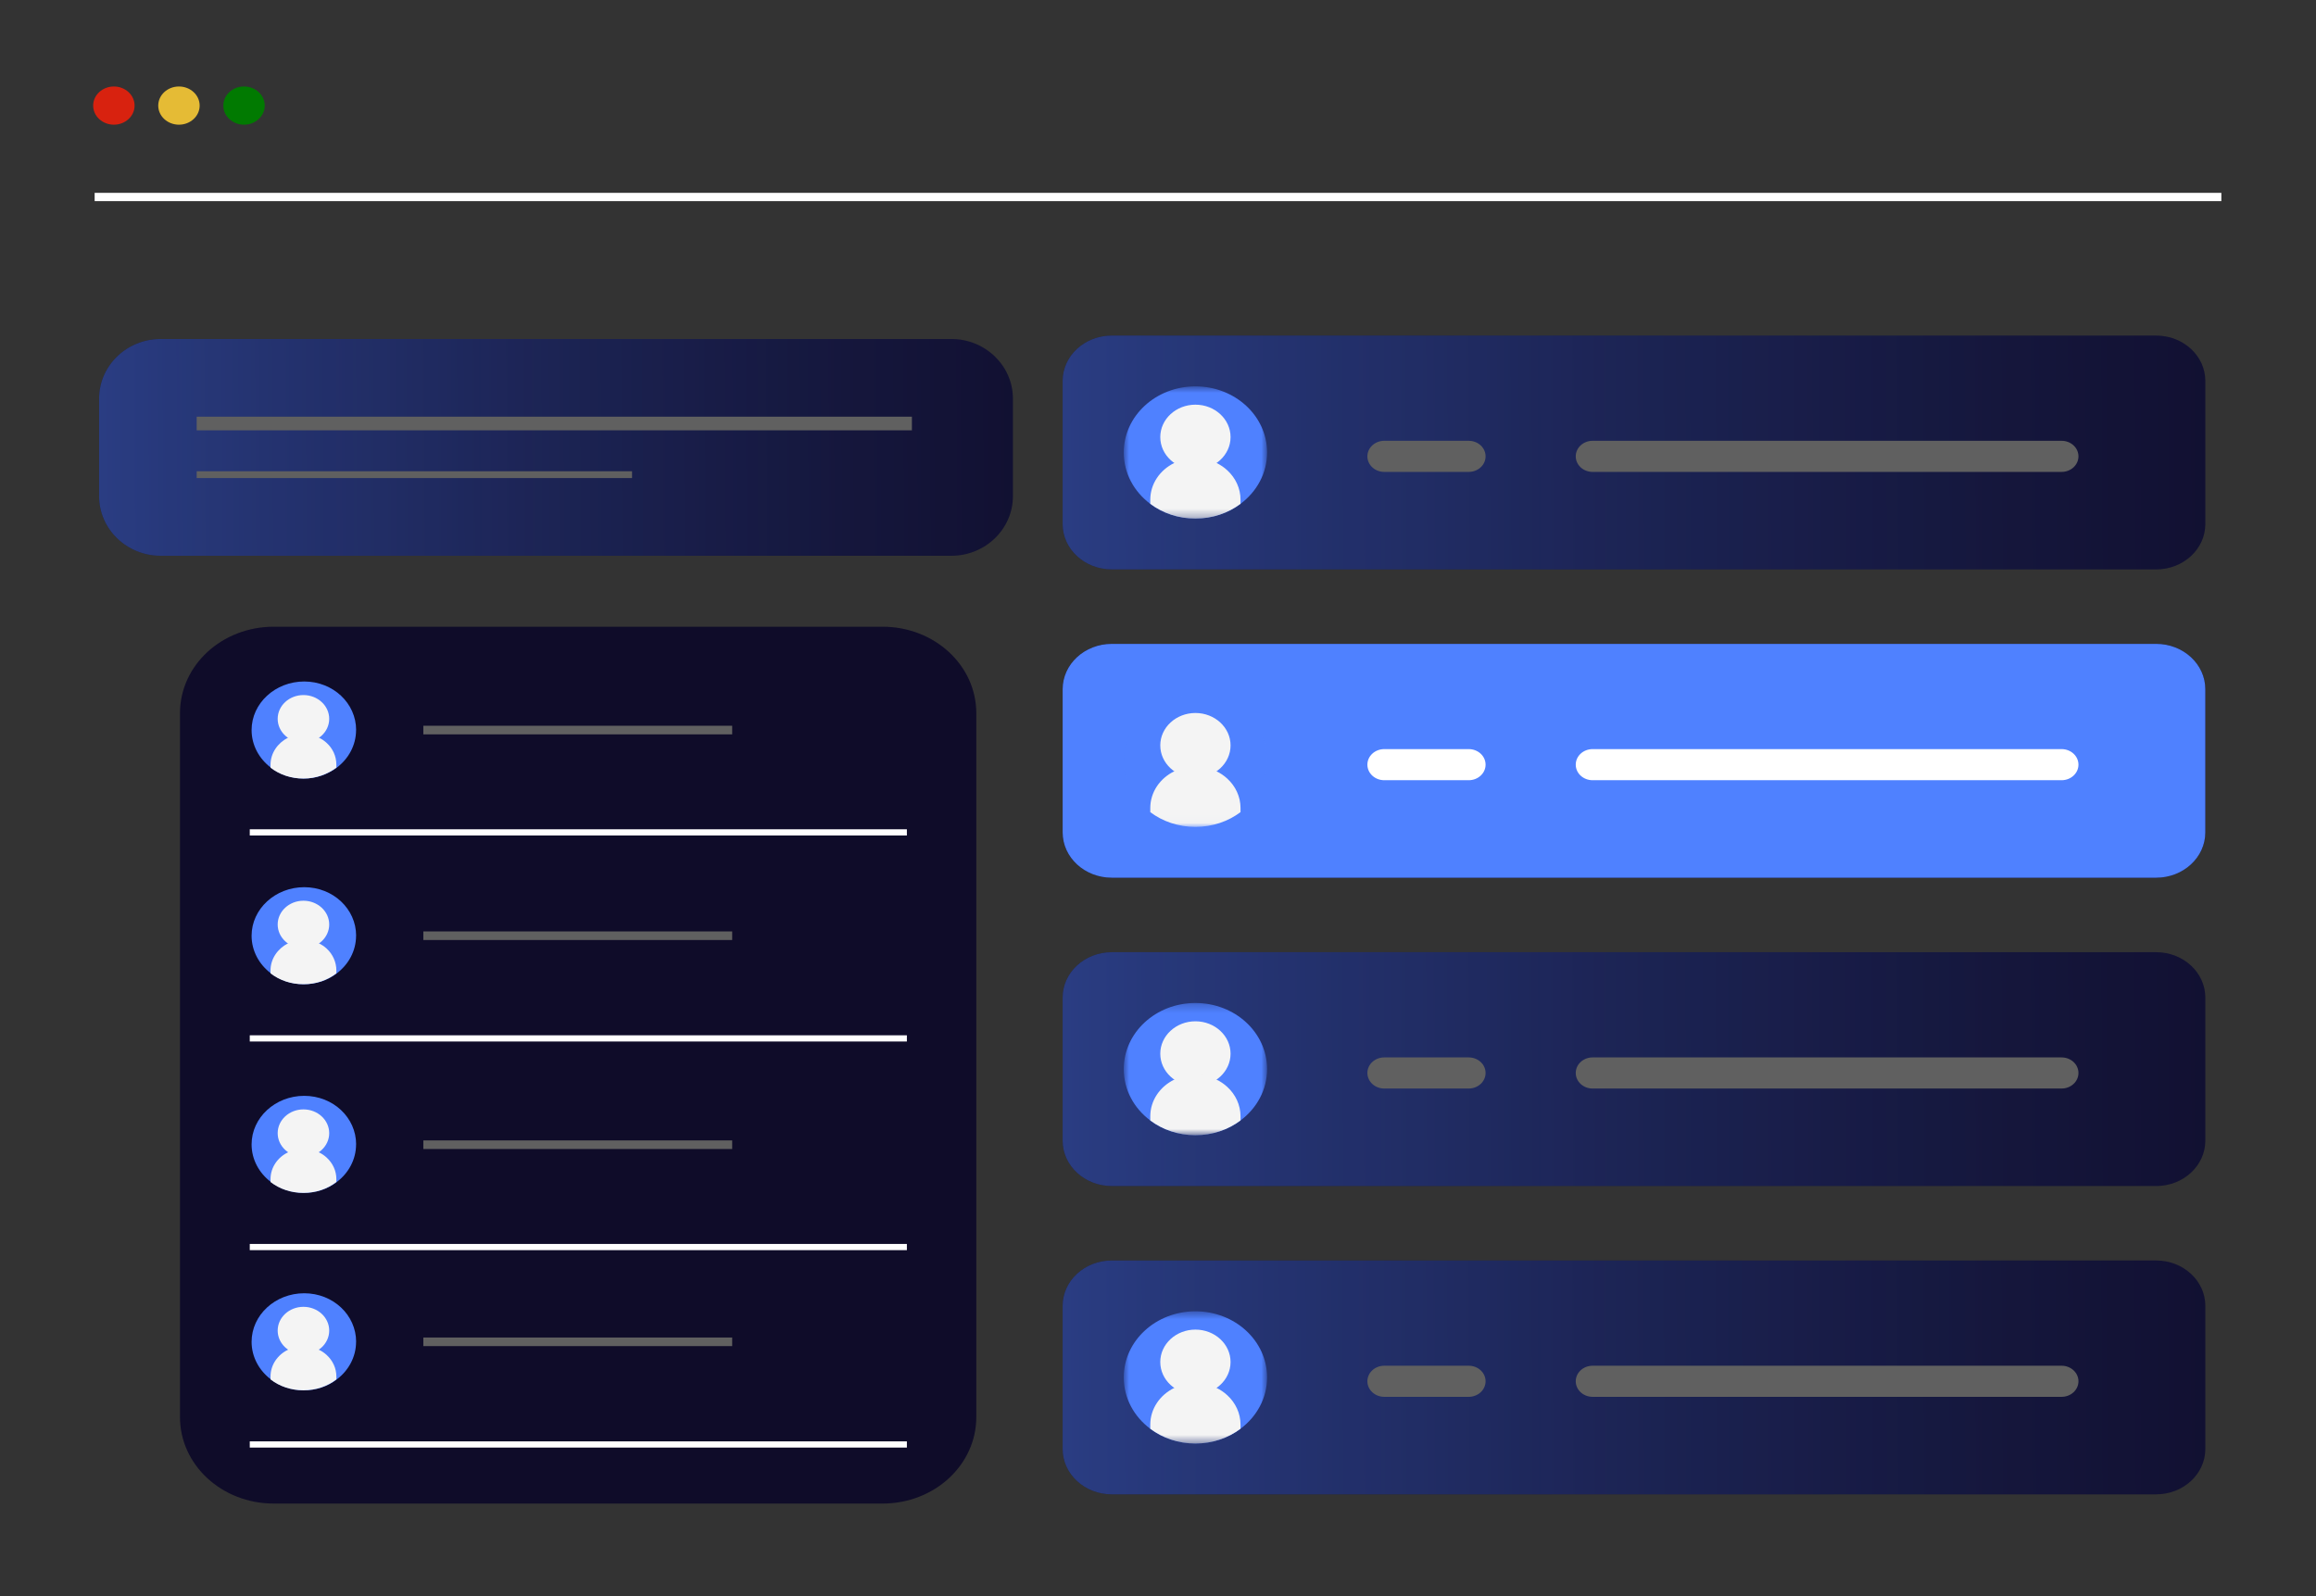 <svg width="280" height="193" viewBox="0 0 280 193" fill="none" xmlns="http://www.w3.org/2000/svg">
<rect x="0" y="0" width="280" height="193" fill="#333333" stroke="none"/>
<path d="M13.768 15.076C15.15 15.076 16.271 14.042 16.271 12.767C16.271 11.492 15.15 10.458 13.768 10.458C12.385 10.458 11.264 11.492 11.264 12.767C11.264 14.042 12.385 15.076 13.768 15.076Z" fill="#D8220F"/>
<path d="M21.635 15.076C23.017 15.076 24.138 14.042 24.138 12.767C24.138 11.492 23.017 10.458 21.635 10.458C20.252 10.458 19.131 11.492 19.131 12.767C19.131 14.042 20.252 15.076 21.635 15.076Z" fill="#E5BB35"/>
<path d="M29.502 15.076C30.884 15.076 32.005 14.042 32.005 12.767C32.005 11.492 30.884 10.458 29.502 10.458C28.119 10.458 26.999 11.492 26.999 12.767C26.999 14.042 28.119 15.076 29.502 15.076Z" fill="#017A01"/>
<path d="M268.557 23.818H11.443" stroke="white" stroke-miterlimit="10"/>
<path d="M260.675 40.574H134.414C131.132 40.574 128.471 43.029 128.471 46.057V63.366C128.471 66.395 131.132 68.849 134.414 68.849H260.675C263.958 68.849 266.619 66.395 266.619 63.366V46.057C266.619 43.029 263.958 40.574 260.675 40.574Z" fill="#0F0C29"/>
<path d="M260.675 40.574H134.414C131.132 40.574 128.471 43.029 128.471 46.057V63.366C128.471 66.395 131.132 68.849 134.414 68.849H260.675C263.958 68.849 266.619 66.395 266.619 63.366V46.057C266.619 43.029 263.958 40.574 260.675 40.574Z" fill="url(#paint0_linear_1_117)"/>
<mask id="mask0_1_117" style="mask-type:luminance" maskUnits="userSpaceOnUse" x="135" y="46" width="19" height="17">
<path d="M153.188 46.717H135.859V62.703H153.188V46.717Z" fill="white"/>
</mask>
<g mask="url(#mask0_1_117)">
<path d="M153.188 54.71C153.188 57.217 151.937 59.454 149.977 60.919C148.489 62.037 146.591 62.703 144.52 62.703C142.45 62.703 140.554 62.037 139.067 60.922C137.107 59.457 135.859 57.221 135.859 54.71C135.859 50.296 139.735 46.717 144.524 46.717C149.312 46.717 153.188 50.293 153.188 54.71Z" fill="#4F81FF"/>
<path d="M148.772 52.849C148.772 55.013 146.869 56.769 144.524 56.769C142.178 56.769 140.275 55.013 140.275 52.849C140.275 50.685 142.178 48.93 144.524 48.93C146.869 48.93 148.772 50.685 148.772 52.849Z" fill="#F4F4F4"/>
<path d="M149.977 60.424V60.919C148.489 62.037 146.591 62.703 144.52 62.703C142.45 62.703 140.554 62.037 139.067 60.922V60.424C139.067 58.497 140.24 56.821 141.967 55.98C142.728 55.604 143.597 55.393 144.52 55.393C145.443 55.393 146.315 55.607 147.077 55.98C147.56 56.214 147.996 56.514 148.379 56.867C149.366 57.778 149.977 59.035 149.977 60.424Z" fill="#F4F4F4"/>
</g>
<path d="M167.353 53.298H177.566C178.692 53.298 179.604 54.139 179.604 55.178C179.604 56.218 178.692 57.059 177.566 57.059H167.353C166.226 57.059 165.314 56.218 165.314 55.178C165.314 54.139 166.226 53.298 167.353 53.298Z" fill="#606060"/>
<path d="M192.542 53.298H249.243C250.369 53.298 251.281 54.139 251.281 55.178C251.281 56.218 250.369 57.059 249.243 57.059H192.542C191.416 57.059 190.504 56.218 190.504 55.178C190.504 54.139 191.416 53.298 192.542 53.298Z" fill="#606060"/>
<path d="M260.675 77.852H134.414C131.132 77.852 128.471 80.307 128.471 83.335V100.645C128.471 103.673 131.132 106.128 134.414 106.128H260.675C263.958 106.128 266.619 103.673 266.619 100.645V83.335C266.619 80.307 263.958 77.852 260.675 77.852Z" fill="#0F0C29"/>
<path d="M260.675 77.852H134.414C131.132 77.852 128.471 80.307 128.471 83.335V100.645C128.471 103.673 131.132 106.128 134.414 106.128H260.675C263.958 106.128 266.619 103.673 266.619 100.645V83.335C266.619 80.307 263.958 77.852 260.675 77.852Z" fill="#4F81FF"/>
<mask id="mask1_1_117" style="mask-type:luminance" maskUnits="userSpaceOnUse" x="135" y="83" width="19" height="17">
<path d="M153.188 83.995H135.859V99.982H153.188V83.995Z" fill="white"/>
</mask>
<g mask="url(#mask1_1_117)">
<path d="M153.188 91.988C153.188 94.496 151.937 96.732 149.977 98.197C148.489 99.315 146.591 99.982 144.52 99.982C142.45 99.982 140.554 99.315 139.067 98.2C137.107 96.736 135.859 94.499 135.859 91.988C135.859 87.574 139.735 83.995 144.524 83.995C149.312 83.995 153.188 87.571 153.188 91.988Z" fill="#4F81FF"/>
<path d="M148.772 90.128C148.772 92.292 146.869 94.047 144.524 94.047C142.178 94.047 140.275 92.292 140.275 90.128C140.275 87.964 142.178 86.209 144.524 86.209C146.869 86.209 148.772 87.964 148.772 90.128Z" fill="#F4F4F4"/>
<path d="M149.977 97.702V98.197C148.489 99.315 146.591 99.982 144.52 99.982C142.45 99.982 140.554 99.315 139.067 98.2V97.702C139.067 95.775 140.24 94.1 141.967 93.258C142.728 92.882 143.597 92.671 144.52 92.671C145.443 92.671 146.315 92.886 147.077 93.258C147.56 93.493 147.996 93.793 148.379 94.146C149.366 95.056 149.977 96.313 149.977 97.702Z" fill="#F4F4F4"/>
</g>
<path d="M167.353 90.576H177.566C178.692 90.576 179.604 91.418 179.604 92.457C179.604 93.496 178.692 94.337 177.566 94.337H167.353C166.226 94.337 165.314 93.496 165.314 92.457C165.314 91.418 166.226 90.576 167.353 90.576Z" fill="white"/>
<path d="M192.542 90.576H249.243C250.369 90.576 251.281 91.418 251.281 92.457C251.281 93.496 250.369 94.337 249.243 94.337H192.542C191.416 94.337 190.504 93.496 190.504 92.457C190.504 91.418 191.416 90.576 192.542 90.576Z" fill="white"/>
<path d="M260.675 115.131H134.414C131.132 115.131 128.471 117.585 128.471 120.613V137.923C128.471 140.951 131.132 143.406 134.414 143.406H260.675C263.958 143.406 266.619 140.951 266.619 137.923V120.613C266.619 117.585 263.958 115.131 260.675 115.131Z" fill="#0F0C29"/>
<path d="M260.675 115.131H134.414C131.132 115.131 128.471 117.585 128.471 120.613V137.923C128.471 140.951 131.132 143.406 134.414 143.406H260.675C263.958 143.406 266.619 140.951 266.619 137.923V120.613C266.619 117.585 263.958 115.131 260.675 115.131Z" fill="url(#paint1_linear_1_117)"/>
<mask id="mask2_1_117" style="mask-type:luminance" maskUnits="userSpaceOnUse" x="135" y="121" width="19" height="17">
<path d="M153.188 121.273H135.859V137.26H153.188V121.273Z" fill="white"/>
</mask>
<g mask="url(#mask2_1_117)">
<path d="M153.188 129.267C153.188 131.774 151.937 134.011 149.977 135.475C148.489 136.594 146.591 137.26 144.52 137.26C142.45 137.26 140.554 136.594 139.067 135.479C137.107 134.014 135.859 131.777 135.859 129.267C135.859 124.853 139.735 121.273 144.524 121.273C149.312 121.273 153.188 124.849 153.188 129.267Z" fill="#4F81FF"/>
<path d="M148.772 127.406C148.772 129.57 146.869 131.325 144.524 131.325C142.178 131.325 140.275 129.57 140.275 127.406C140.275 125.242 142.178 123.487 144.524 123.487C146.869 123.487 148.772 125.242 148.772 127.406Z" fill="#F4F4F4"/>
<path d="M149.977 134.98V135.475C148.489 136.594 146.591 137.26 144.52 137.26C142.45 137.26 140.554 136.594 139.067 135.479V134.98C139.067 133.054 140.24 131.378 141.967 130.537C142.728 130.161 143.597 129.95 144.52 129.95C145.443 129.95 146.315 130.164 147.077 130.537C147.56 130.771 147.996 131.071 148.379 131.424C149.366 132.335 149.977 133.592 149.977 134.98Z" fill="#F4F4F4"/>
</g>
<path d="M167.353 127.855H177.566C178.692 127.855 179.604 128.696 179.604 129.735C179.604 130.774 178.692 131.616 177.566 131.616H167.353C166.226 131.616 165.314 130.774 165.314 129.735C165.314 128.696 166.226 127.855 167.353 127.855Z" fill="#606060"/>
<path d="M192.542 127.855H249.243C250.369 127.855 251.281 128.696 251.281 129.735C251.281 130.774 250.369 131.616 249.243 131.616H192.542C191.416 131.616 190.504 130.774 190.504 129.735C190.504 128.696 191.416 127.855 192.542 127.855Z" fill="#606060"/>
<path d="M260.675 152.409H134.414C131.132 152.409 128.471 154.864 128.471 157.892V175.201C128.471 178.23 131.132 180.684 134.414 180.684H260.675C263.958 180.684 266.619 178.23 266.619 175.201V157.892C266.619 154.864 263.958 152.409 260.675 152.409Z" fill="#0F0C29"/>
<path d="M260.675 152.409H134.414C131.132 152.409 128.471 154.864 128.471 157.892V175.201C128.471 178.23 131.132 180.684 134.414 180.684H260.675C263.958 180.684 266.619 178.23 266.619 175.201V157.892C266.619 154.864 263.958 152.409 260.675 152.409Z" fill="url(#paint2_linear_1_117)"/>
<mask id="mask3_1_117" style="mask-type:luminance" maskUnits="userSpaceOnUse" x="135" y="158" width="19" height="17">
<path d="M153.188 158.552H135.859V174.538H153.188V158.552Z" fill="white"/>
</mask>
<g mask="url(#mask3_1_117)">
<path d="M153.188 166.545C153.188 169.052 151.937 171.289 149.977 172.754C148.489 173.872 146.591 174.538 144.52 174.538C142.45 174.538 140.554 173.872 139.067 172.757C137.107 171.292 135.859 169.056 135.859 166.545C135.859 162.131 139.735 158.552 144.524 158.552C149.312 158.552 153.188 162.128 153.188 166.545Z" fill="#4F81FF"/>
<path d="M148.772 164.684C148.772 166.849 146.869 168.604 144.524 168.604C142.178 168.604 140.275 166.849 140.275 164.684C140.275 162.52 142.178 160.765 144.524 160.765C146.869 160.765 148.772 162.52 148.772 164.684Z" fill="#F4F4F4"/>
<path d="M149.977 172.259V172.754C148.489 173.872 146.591 174.538 144.52 174.538C142.45 174.538 140.554 173.872 139.067 172.757V172.259C139.067 170.332 140.24 168.656 141.967 167.815C142.728 167.439 143.597 167.228 144.52 167.228C145.443 167.228 146.315 167.442 147.077 167.815C147.56 168.049 147.996 168.35 148.379 168.703C149.366 169.613 149.977 170.87 149.977 172.259Z" fill="#F4F4F4"/>
</g>
<path d="M167.353 165.133H177.566C178.692 165.133 179.604 165.974 179.604 167.013C179.604 168.053 178.692 168.894 177.566 168.894H167.353C166.226 168.894 165.314 168.053 165.314 167.013C165.314 165.974 166.226 165.133 167.353 165.133Z" fill="#606060"/>
<path d="M192.542 165.133H249.243C250.369 165.133 251.281 165.974 251.281 167.013C251.281 168.053 250.369 168.894 249.243 168.894H192.542C191.416 168.894 190.504 168.053 190.504 167.013C190.504 165.974 191.416 165.133 192.542 165.133Z" fill="#606060"/>
<path d="M33.096 75.777H106.697C112.973 75.777 118.033 80.448 118.033 86.235V171.342C118.033 177.131 112.969 181.799 106.697 181.799H33.096C26.82 181.799 21.76 177.128 21.76 171.342V86.235C21.76 80.445 26.823 75.777 33.096 75.777Z" fill="#0F0C29"/>
<path d="M43.048 88.27C43.048 90.108 42.139 91.744 40.713 92.82C39.629 93.618 38.245 94.136 36.733 94.136C35.22 94.136 33.832 93.658 32.752 92.82C31.326 91.741 30.417 90.105 30.417 88.27C30.417 85.037 33.275 82.401 36.779 82.401C40.283 82.401 43.055 85.037 43.055 88.27H43.048Z" fill="#4F81FF"/>
<path d="M36.686 89.788C38.406 89.788 39.801 88.501 39.801 86.915C39.801 85.328 38.406 84.041 36.686 84.041C34.966 84.041 33.571 85.328 33.571 86.915C33.571 88.501 34.966 89.788 36.686 89.788Z" fill="#F4F4F4"/>
<path d="M40.666 92.463V92.823C39.583 93.621 38.199 94.139 36.686 94.139C35.173 94.139 33.786 93.661 32.706 92.823V92.463C32.706 91.065 33.571 89.828 34.827 89.191C35.388 88.91 36.039 88.752 36.686 88.752C37.333 88.752 37.984 88.91 38.546 89.191C38.892 89.349 39.239 89.59 39.497 89.831C40.233 90.51 40.666 91.427 40.666 92.467V92.463Z" fill="#F4F4F4"/>
<path d="M30.196 100.645H109.64" stroke="white" stroke-width="0.75" stroke-miterlimit="10"/>
<path d="M88.52 87.752H51.18V88.792H88.52V87.752Z" fill="#606060"/>
<path d="M43.048 113.141C43.048 114.979 42.139 116.615 40.713 117.691C39.629 118.529 38.245 119.007 36.733 119.007C35.22 119.007 33.832 118.529 32.752 117.691C31.326 116.612 30.417 114.976 30.417 113.141C30.417 109.908 33.275 107.272 36.779 107.272C40.283 107.272 43.055 109.908 43.055 113.141H43.048Z" fill="#4F81FF"/>
<path d="M36.686 114.656C38.406 114.656 39.801 113.369 39.801 111.782C39.801 110.195 38.406 108.909 36.686 108.909C34.966 108.909 33.571 110.195 33.571 111.782C33.571 113.369 34.966 114.656 36.686 114.656Z" fill="#F4F4F4"/>
<path d="M40.666 117.331V117.691C39.583 118.528 38.199 119.007 36.686 119.007C35.173 119.007 33.786 118.528 32.706 117.691V117.331C32.706 115.932 33.571 114.695 34.827 114.058C35.388 113.778 36.039 113.62 36.686 113.62C37.333 113.62 37.984 113.778 38.546 114.058C38.892 114.217 39.239 114.458 39.497 114.698C40.233 115.378 40.666 116.335 40.666 117.334V117.331Z" fill="#F4F4F4"/>
<path d="M30.196 125.555H109.64" stroke="white" stroke-width="0.75" stroke-miterlimit="10"/>
<path d="M88.52 112.62H51.18V113.659H88.52V112.62Z" fill="#606060"/>
<path d="M43.048 138.369C43.048 140.206 42.139 141.842 40.713 142.918C39.629 143.756 38.245 144.234 36.733 144.234C35.22 144.234 33.832 143.756 32.752 142.918C31.326 141.839 30.417 140.203 30.417 138.369C30.417 135.136 33.275 132.5 36.779 132.5C40.283 132.5 43.055 135.136 43.055 138.369H43.048Z" fill="#4F81FF"/>
<path d="M36.686 139.886C38.406 139.886 39.801 138.6 39.801 137.013C39.801 135.426 38.406 134.139 36.686 134.139C34.966 134.139 33.571 135.426 33.571 137.013C33.571 138.6 34.966 139.886 36.686 139.886Z" fill="#F4F4F4"/>
<path d="M40.666 142.562V142.921C39.583 143.759 38.199 144.237 36.686 144.237C35.173 144.237 33.786 143.759 32.706 142.921V142.562C32.706 141.163 33.571 139.926 34.827 139.329C35.388 139.048 36.039 138.89 36.686 138.89C37.333 138.89 37.984 139.048 38.546 139.329C38.892 139.487 39.239 139.728 39.497 139.969C40.233 140.648 40.666 141.565 40.666 142.565V142.562Z" fill="#F4F4F4"/>
<path d="M30.196 150.783H109.64" stroke="white" stroke-width="0.75" stroke-miterlimit="10"/>
<path d="M88.52 137.89H51.18V138.929H88.52V137.89Z" fill="#606060"/>
<path d="M43.048 162.24C43.048 164.077 42.139 165.714 40.713 166.789C39.629 167.627 38.245 168.105 36.733 168.105C35.22 168.105 33.832 167.627 32.752 166.789C31.326 165.71 30.417 164.074 30.417 162.24C30.417 159.007 33.275 156.371 36.779 156.371C40.283 156.371 43.055 159.007 43.055 162.24H43.048Z" fill="#4F81FF"/>
<path d="M36.686 163.757C38.406 163.757 39.801 162.471 39.801 160.884C39.801 159.297 38.406 158.011 36.686 158.011C34.966 158.011 33.571 159.297 33.571 160.884C33.571 162.471 34.966 163.757 36.686 163.757Z" fill="#F4F4F4"/>
<path d="M40.666 166.43V166.789C39.583 167.627 38.199 168.105 36.686 168.105C35.173 168.105 33.786 167.627 32.706 166.789V166.43C32.706 165.031 33.571 163.794 34.827 163.197C35.388 162.916 36.039 162.758 36.686 162.758C37.333 162.758 37.984 162.916 38.546 163.197C38.892 163.355 39.239 163.596 39.497 163.837C40.233 164.516 40.666 165.433 40.666 166.433V166.43Z" fill="#F4F4F4"/>
<path d="M30.196 174.654H109.64" stroke="white" stroke-width="0.75" stroke-miterlimit="10"/>
<path d="M88.52 161.722H51.18V162.761H88.52V161.722Z" fill="#606060"/>
<path d="M19.432 40.989H115.007C119.123 40.989 122.46 44.219 122.46 48.201V59.988C122.46 63.97 119.123 67.2 115.007 67.2H19.432C15.316 67.2 11.98 63.97 11.98 59.988V48.201C11.98 44.219 15.316 40.989 19.432 40.989Z" fill="#0F0C29"/>
<path d="M19.432 40.989H115.007C119.123 40.989 122.46 44.219 122.46 48.201V59.988C122.46 63.97 119.123 67.2 115.007 67.2H19.432C15.316 67.2 11.98 63.97 11.98 59.988V48.201C11.98 44.219 15.316 40.989 19.432 40.989Z" fill="url(#paint3_linear_1_117)"/>
<path d="M110.248 50.382H23.78V52.031H110.248V50.382Z" fill="#606060"/>
<path d="M76.412 56.98H23.78V57.804H76.412V56.98Z" fill="#606060"/>
<defs>
<linearGradient id="paint0_linear_1_117" x1="-4.799" y1="55.667" x2="399.114" y2="53.426" gradientUnits="userSpaceOnUse">
<stop stop-color="#4F81FF"/>
<stop offset="0.11" stop-color="#4F81FF" stop-opacity="0.79"/>
<stop offset="0.24" stop-color="#4F81FF" stop-opacity="0.55"/>
<stop offset="0.37" stop-color="#4F81FF" stop-opacity="0.36"/>
<stop offset="0.5" stop-color="#4F81FF" stop-opacity="0.2"/>
<stop offset="0.61" stop-color="#4F81FF" stop-opacity="0.09"/>
<stop offset="0.7" stop-color="#4F81FF" stop-opacity="0.02"/>
<stop offset="0.78" stop-color="#4F81FF" stop-opacity="0"/>
</linearGradient>
<linearGradient id="paint1_linear_1_117" x1="-4.799" y1="130.223" x2="399.114" y2="127.983" gradientUnits="userSpaceOnUse">
<stop stop-color="#4F81FF"/>
<stop offset="0.11" stop-color="#4F81FF" stop-opacity="0.79"/>
<stop offset="0.24" stop-color="#4F81FF" stop-opacity="0.55"/>
<stop offset="0.37" stop-color="#4F81FF" stop-opacity="0.36"/>
<stop offset="0.5" stop-color="#4F81FF" stop-opacity="0.2"/>
<stop offset="0.61" stop-color="#4F81FF" stop-opacity="0.09"/>
<stop offset="0.7" stop-color="#4F81FF" stop-opacity="0.02"/>
<stop offset="0.78" stop-color="#4F81FF" stop-opacity="0"/>
</linearGradient>
<linearGradient id="paint2_linear_1_117" x1="-4.799" y1="167.502" x2="399.114" y2="165.261" gradientUnits="userSpaceOnUse">
<stop stop-color="#4F81FF"/>
<stop offset="0.11" stop-color="#4F81FF" stop-opacity="0.79"/>
<stop offset="0.24" stop-color="#4F81FF" stop-opacity="0.55"/>
<stop offset="0.37" stop-color="#4F81FF" stop-opacity="0.36"/>
<stop offset="0.5" stop-color="#4F81FF" stop-opacity="0.2"/>
<stop offset="0.61" stop-color="#4F81FF" stop-opacity="0.09"/>
<stop offset="0.7" stop-color="#4F81FF" stop-opacity="0.02"/>
<stop offset="0.78" stop-color="#4F81FF" stop-opacity="0"/>
</linearGradient>
<linearGradient id="paint3_linear_1_117" x1="-94.585" y1="54.858" x2="228.404" y2="53.068" gradientUnits="userSpaceOnUse">
<stop stop-color="#4F81FF"/>
<stop offset="0.11" stop-color="#4F81FF" stop-opacity="0.79"/>
<stop offset="0.24" stop-color="#4F81FF" stop-opacity="0.55"/>
<stop offset="0.37" stop-color="#4F81FF" stop-opacity="0.36"/>
<stop offset="0.5" stop-color="#4F81FF" stop-opacity="0.2"/>
<stop offset="0.61" stop-color="#4F81FF" stop-opacity="0.09"/>
<stop offset="0.7" stop-color="#4F81FF" stop-opacity="0.02"/>
<stop offset="0.78" stop-color="#4F81FF" stop-opacity="0"/>
</linearGradient>
</defs>
</svg>
